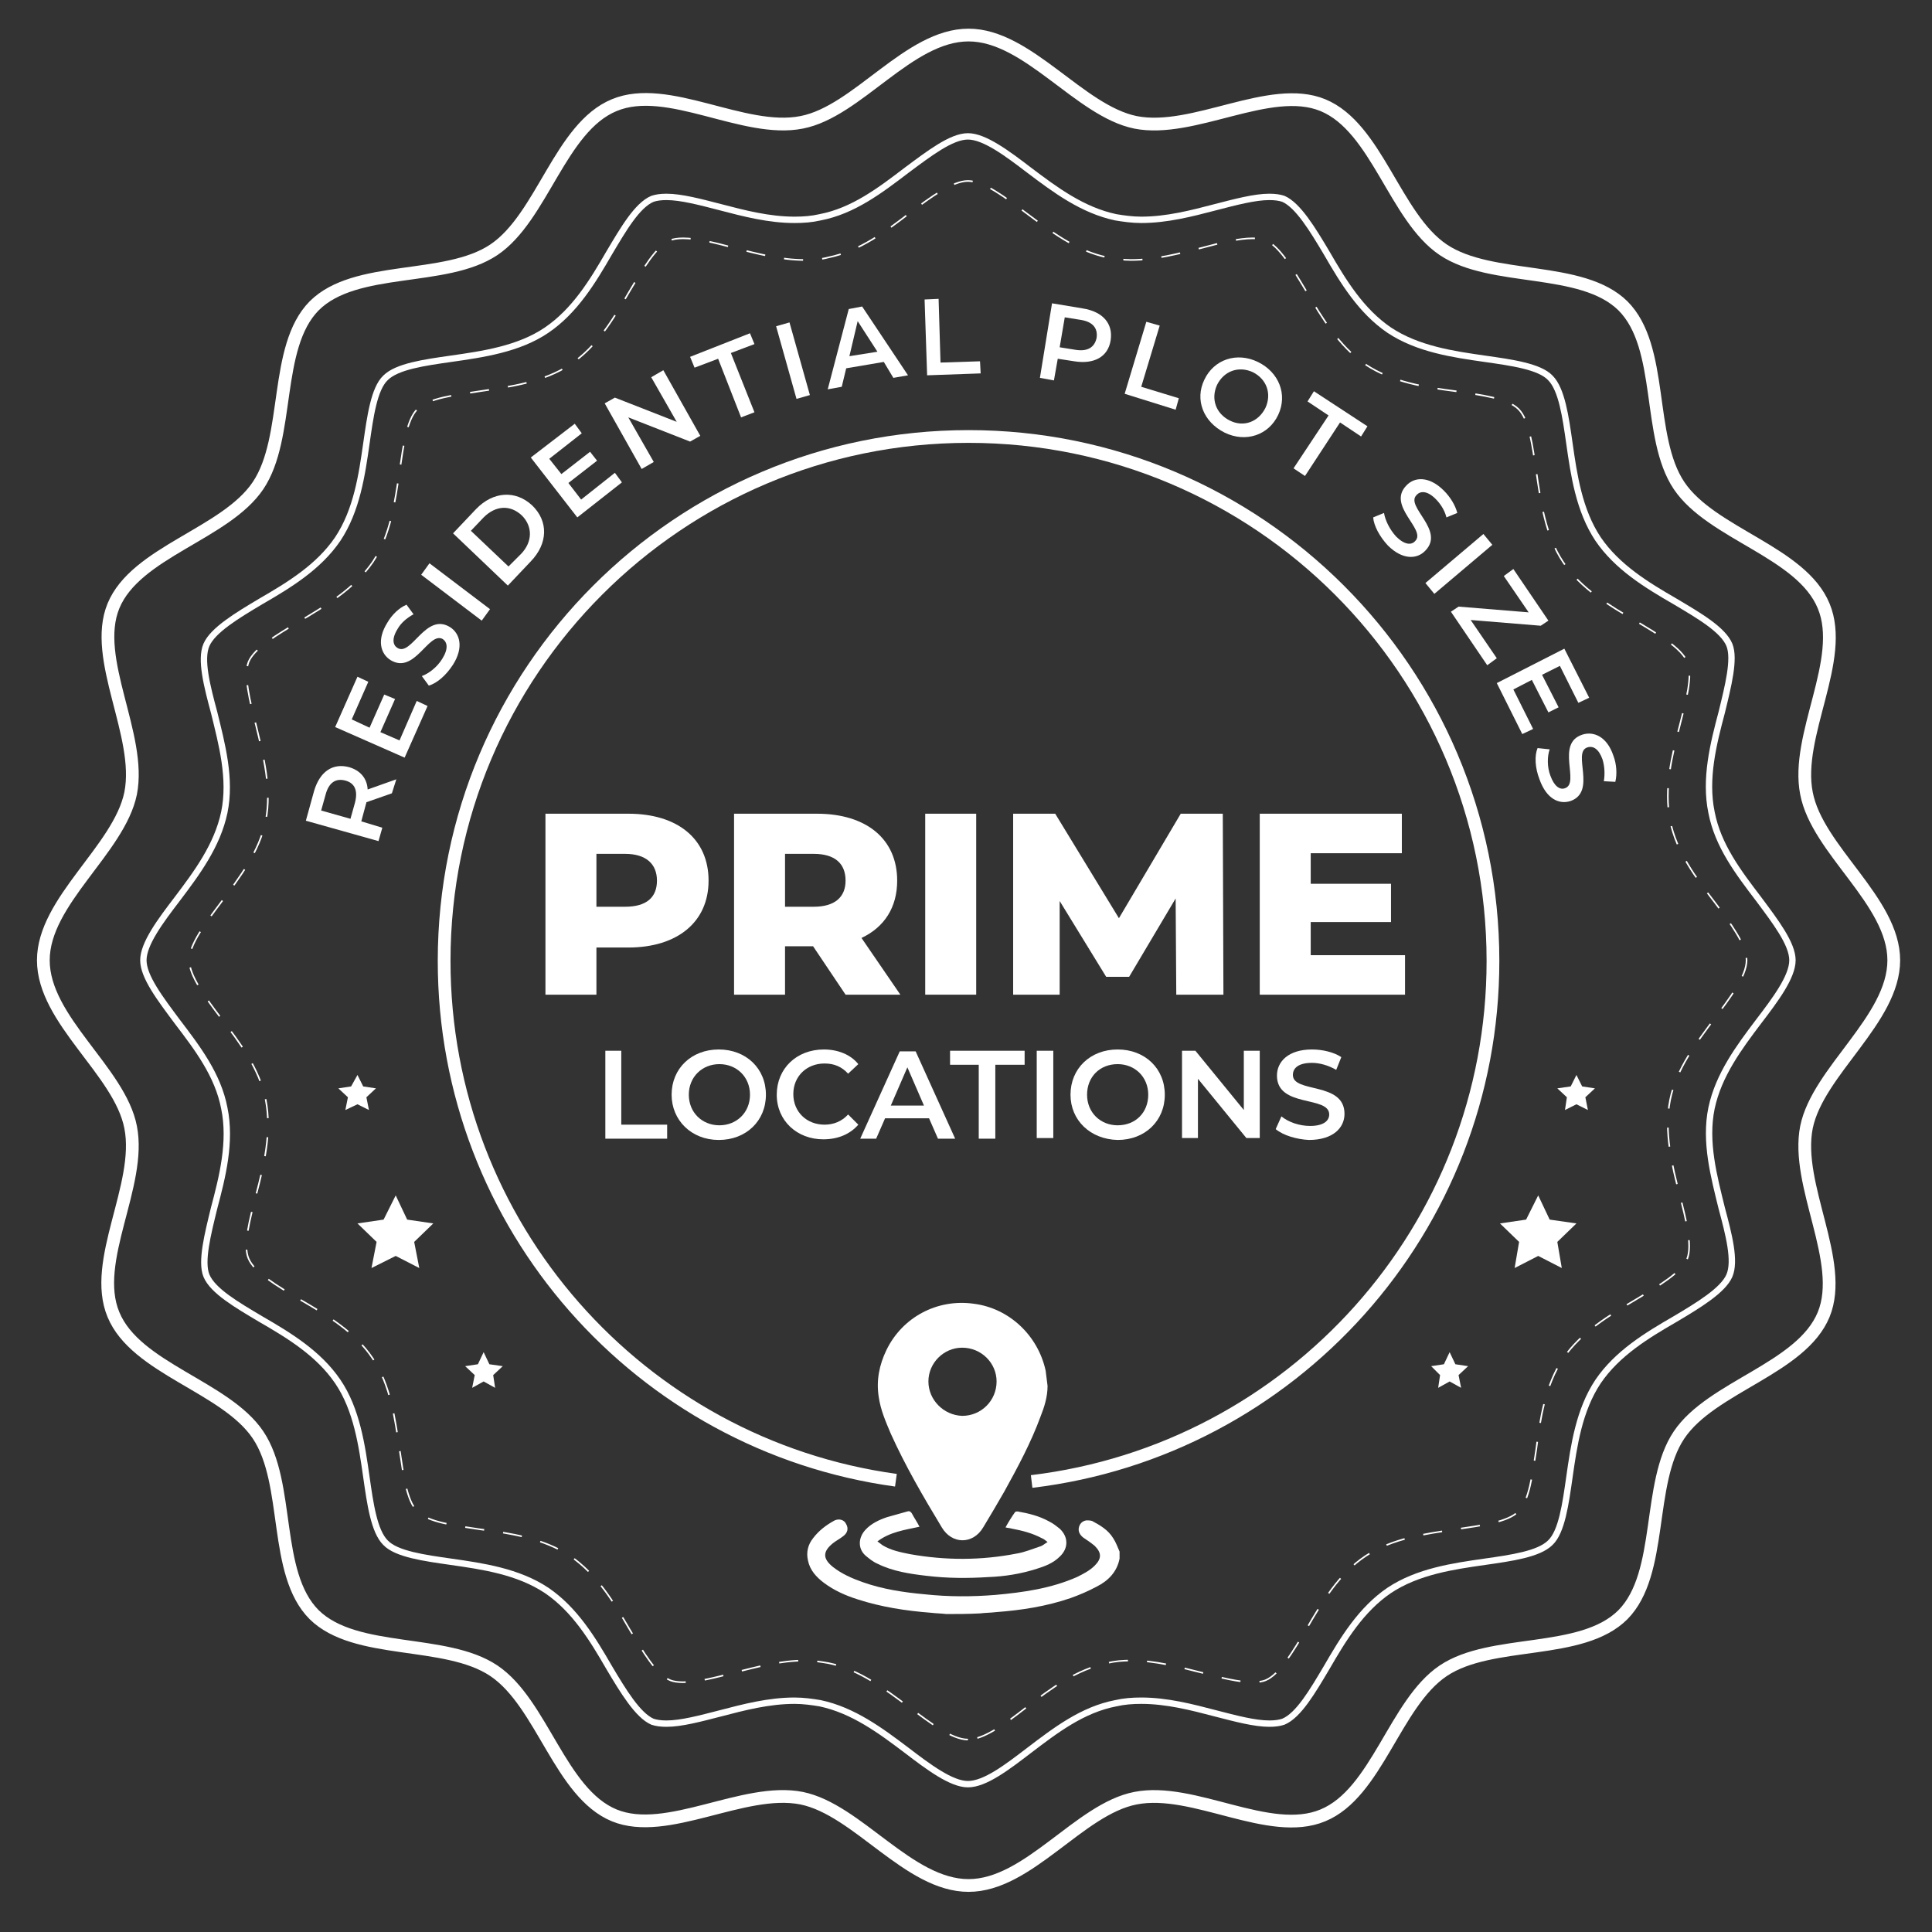<?xml version="1.0" encoding="utf-8"?>
<!-- Generator: Adobe Illustrator 26.3.1, SVG Export Plug-In . SVG Version: 6.00 Build 0)  -->
<svg version="1.1" id="Layer_1" xmlns="http://www.w3.org/2000/svg" xmlns:xlink="http://www.w3.org/1999/xlink" x="0px" y="0px"
	 viewBox="0 0 303.2 303.2" style="enable-background:new 0 0 303.2 303.2;" xml:space="preserve">
<rect x="0" y="0" width="303.2" height="303.2" fill="#333333" stroke="none"/>
<style type="text/css">
	.st0{fill:none;stroke:#FFFFFF;stroke-width:2;stroke-miterlimit:10;}
	.st1{fill:none;stroke:#FFFFFF;stroke-miterlimit:10;}
	.st2{fill:none;stroke:#FFFFFF;stroke-width:0.25;stroke-miterlimit:10;stroke-dasharray:3;}
	.st3{fill:#FFFFFF;}
</style>
<g>
	<path class="st0" d="M297.2,150.7c0,9.3-11.9,17.4-13.7,26.2c-1.8,9.1,6.1,21.1,2.7,29.4c-3.5,8.5-17.6,11.3-22.7,18.9
		c-5.1,7.6-2.4,21.7-8.8,28.2c-6.5,6.5-20.6,3.7-28.2,8.8c-7.6,5.1-10.4,19.2-18.9,22.7c-8.4,3.5-20.3-4.5-29.4-2.7
		c-8.8,1.7-16.8,13.7-26.2,13.7s-17.4-11.9-26.2-13.7c-9.1-1.8-21.1,6.1-29.4,2.7c-8.5-3.5-11.3-17.6-18.9-22.7
		c-7.6-5.1-21.7-2.4-28.2-8.8c-6.5-6.5-3.7-20.6-8.8-28.2c-5.1-7.6-19.2-10.4-22.7-18.9c-3.5-8.4,4.5-20.3,2.7-29.4
		c-1.7-8.8-13.7-16.8-13.7-26.2c0-9.3,11.9-17.4,13.7-26.2c1.8-9.1-6.1-21.1-2.7-29.4c3.5-8.5,17.6-11.3,22.7-18.9
		c5.1-7.6,2.4-21.7,8.8-28.2c6.5-6.5,20.6-3.7,28.2-8.8c7.6-5.1,10.4-19.2,18.9-22.7c8.4-3.5,20.3,4.5,29.4,2.7
		c8.8-1.7,16.8-13.7,26.2-13.7c9.3,0,17.4,11.9,26.2,13.7c9.1,1.8,21.1-6.1,29.4-2.7c8.5,3.5,11.3,17.6,18.9,22.7
		c7.6,5.1,21.7,2.4,28.2,8.8c6.5,6.5,3.7,20.6,8.8,28.2c5.1,7.6,19.2,10.4,22.7,18.9c3.5,8.4-4.5,20.3-2.7,29.4
		C285.2,133.4,297.2,141.4,297.2,150.7z"/>
	<path class="st1" d="M151.9,280c-2.6,0-6.2-2.7-9.6-5.3c-4.1-3.1-8.4-6.3-13.6-7.4c-1.2-0.2-2.6-0.4-4-0.4c-4,0-7.9,1-11.7,2
		c-3.1,0.8-6.1,1.6-8.4,1.6c-0.9,0-1.6-0.1-2.2-0.3c-2.3-1-4.6-4.8-6.8-8.5c-2.6-4.5-5.4-9.1-9.8-12.1c-4.5-3-10.1-3.8-15-4.5
		c-4.2-0.6-8.6-1.2-10.3-3c-1.8-1.8-2.4-6.1-3-10.3c-0.7-4.9-1.5-10.6-4.5-15c-3-4.4-7.6-7.2-12.1-9.8c-3.7-2.2-7.5-4.4-8.5-6.8
		c-0.9-2.2,0.2-6.5,1.2-10.6c1.3-4.9,2.7-10.4,1.6-15.7c-1-5.2-4.2-9.4-7.4-13.6c-2.6-3.5-5.3-7-5.3-9.6c0-2.6,2.7-6.2,5.3-9.6
		c3.1-4.1,6.3-8.4,7.4-13.6c1.1-5.3-0.4-10.8-1.6-15.7c-1.1-4.1-2.2-8.3-1.2-10.6c1-2.3,4.8-4.6,8.5-6.8c4.5-2.6,9.1-5.4,12.1-9.8
		c3-4.5,3.8-10.1,4.5-15c0.6-4.2,1.2-8.6,3-10.3c1.8-1.8,6.1-2.4,10.3-3c4.9-0.7,10.6-1.5,15-4.5c4.4-3,7.2-7.6,9.8-12.1
		c2.2-3.7,4.4-7.5,6.8-8.5c0.6-0.2,1.3-0.3,2.2-0.3c2.3,0,5.3,0.8,8.4,1.6c3.8,1,7.7,2,11.7,2c1.4,0,2.7-0.1,4-0.4
		c5.2-1,9.4-4.2,13.6-7.4c3.5-2.6,7-5.3,9.6-5.3c2.6,0,6.2,2.7,9.6,5.3c4.1,3.1,8.4,6.3,13.6,7.4c1.2,0.2,2.6,0.4,4,0.4
		c4,0,7.9-1,11.7-2c3.1-0.8,6.1-1.6,8.4-1.6c0.9,0,1.6,0.1,2.2,0.3c2.3,1,4.6,4.8,6.8,8.5c2.6,4.5,5.4,9.1,9.8,12.1
		c4.5,3,10.1,3.8,15,4.5c4.2,0.6,8.6,1.2,10.3,3c1.8,1.8,2.4,6.1,3,10.3c0.7,4.9,1.5,10.5,4.5,15c3,4.4,7.6,7.2,12.1,9.8
		c3.7,2.2,7.5,4.4,8.5,6.8c0.9,2.2-0.2,6.5-1.2,10.6c-1.3,4.9-2.7,10.4-1.6,15.7c1,5.2,4.2,9.4,7.4,13.6c2.6,3.5,5.3,7,5.3,9.6
		c0,2.6-2.7,6.2-5.3,9.6c-3.1,4.1-6.3,8.4-7.4,13.6c-1.1,5.3,0.4,10.8,1.6,15.7c1.1,4.1,2.2,8.3,1.2,10.6c-1,2.3-4.8,4.6-8.5,6.8
		c-4.5,2.6-9.1,5.4-12.1,9.8c-3,4.5-3.8,10.1-4.5,15c-0.6,4.2-1.2,8.6-3,10.3c-1.8,1.8-6.1,2.4-10.3,3c-4.9,0.7-10.5,1.5-15,4.5
		c-4.4,3-7.2,7.6-9.8,12.1c-2.2,3.7-4.4,7.5-6.8,8.5c-0.6,0.2-1.3,0.3-2.2,0.3c-2.3,0-5.3-0.8-8.4-1.6c-3.8-1-7.7-2-11.7-2
		c-1.4,0-2.7,0.1-4,0.4c-5.2,1-9.4,4.2-13.6,7.4C158.1,277.3,154.6,280,151.9,280z"/>
	<path class="st2" d="M151.9,273c-2.5,0-5.9-2.6-9.1-5c-3.9-2.9-7.9-6-12.8-7c-1.2-0.2-2.4-0.4-3.7-0.4c-3.8,0-7.5,1-11.1,1.9
		c-3,0.8-5.8,1.5-8,1.5c-0.8,0-1.5-0.1-2-0.3c-2.2-0.9-4.3-4.5-6.4-8c-2.5-4.3-5.1-8.6-9.3-11.5c-4.2-2.8-9.5-3.6-14.2-4.2
		c-4-0.6-8.1-1.1-9.8-2.8c-1.7-1.7-2.2-5.8-2.8-9.8c-0.7-4.7-1.4-10-4.2-14.2c-2.8-4.2-7.2-6.8-11.5-9.3c-3.5-2.1-7.1-4.2-8-6.4
		c-0.9-2.1,0.2-6.1,1.2-10c1.2-4.6,2.5-9.8,1.5-14.9c-1-4.9-4-8.9-7-12.8c-2.5-3.3-5-6.7-5-9.1c0-2.5,2.6-5.9,5-9.1
		c2.9-3.9,6-7.9,7-12.8c1-5-0.4-10.3-1.5-14.9c-1-3.9-2-7.9-1.2-10c0.9-2.2,4.5-4.3,8-6.4c4.2-2.5,8.6-5.1,11.5-9.3
		C61.3,84,62,78.7,62.7,74c0.6-4,1.1-8.1,2.8-9.8c1.7-1.7,5.8-2.2,9.8-2.8c4.7-0.7,10-1.4,14.2-4.2c4.2-2.8,6.8-7.2,9.3-11.5
		c2.1-3.5,4.2-7.1,6.4-8c0.5-0.2,1.2-0.3,2-0.3c2.2,0,5,0.7,8,1.5c3.6,0.9,7.3,1.9,11.1,1.9c1.3,0,2.6-0.1,3.7-0.4
		c4.9-1,8.9-4,12.8-7c3.3-2.5,6.7-5,9.1-5c2.5,0,5.9,2.6,9.1,5c3.9,2.9,7.9,6,12.8,7c1.2,0.2,2.4,0.4,3.7,0.4c3.8,0,7.5-1,11.1-1.9
		c3-0.8,5.8-1.5,8-1.5c0.8,0,1.5,0.1,2,0.3c2.2,0.9,4.3,4.5,6.4,8c2.5,4.2,5.1,8.6,9.3,11.5c4.2,2.8,9.5,3.6,14.2,4.2
		c4,0.6,8.1,1.1,9.8,2.8c1.7,1.7,2.2,5.8,2.8,9.8c0.7,4.7,1.4,10,4.2,14.2c2.8,4.2,7.2,6.8,11.5,9.3c3.5,2.1,7.1,4.2,8,6.4
		c0.9,2.1-0.2,6.1-1.2,10c-1.2,4.6-2.5,9.8-1.5,14.9c1,4.9,4,8.9,7,12.8c2.5,3.3,5,6.7,5,9.1c0,2.5-2.6,5.9-5,9.1
		c-2.9,3.9-6,7.9-7,12.8c-1,5,0.3,10.3,1.5,14.9c1,3.9,2,7.9,1.2,10c-0.9,2.2-4.5,4.3-8,6.4c-4.2,2.5-8.6,5.1-11.5,9.3
		c-2.8,4.2-3.6,9.5-4.2,14.2c-0.6,4-1.1,8.1-2.8,9.8c-1.7,1.7-5.8,2.2-9.8,2.8c-4.7,0.7-10,1.4-14.2,4.2c-4.2,2.8-6.8,7.2-9.3,11.5
		c-2.1,3.5-4.2,7.1-6.4,8c-0.5,0.2-1.2,0.3-2,0.3c-2.2,0-5-0.7-8-1.5c-3.6-0.9-7.3-1.9-11.1-1.9c-1.3,0-2.6,0.1-3.7,0.4
		c-4.9,1-8.9,4-12.8,7C157.8,270.5,154.4,273,151.9,273z"/>
	<path class="st0" d="M140.6,232.3c-40.1-5.5-70.9-39.9-70.9-81.5c0-45.4,36.8-82.3,82.3-82.3c45.4,0,82.3,36.8,82.3,82.3
		c0,42.1-31.6,76.8-72.4,81.7"/>
	<g>
		<g>
			<path class="st3" d="M111.2,138.2c0,6.5-4.9,10.5-12.6,10.5h-5v7.4h-8v-28.4h13C106.4,127.7,111.2,131.7,111.2,138.2z
				 M103.1,138.2c0-2.6-1.7-4.2-5-4.2h-4.5v8.3h4.5C101.5,142.3,103.1,140.8,103.1,138.2z"/>
			<path class="st3" d="M127.6,148.5h-4.4v7.6h-8v-28.4h13c7.8,0,12.6,4,12.6,10.5c0,4.2-2,7.3-5.6,9l6.1,8.9h-8.6L127.6,148.5z
				 M127.7,134h-4.5v8.3h4.5c3.3,0,5-1.5,5-4.1C132.7,135.5,131,134,127.7,134z"/>
			<path class="st3" d="M145.2,127.7h8v28.4h-8V127.7z"/>
			<path class="st3" d="M184.6,156.1l-0.1-15.1l-7.3,12.3h-3.6l-7.3-11.9v14.7H159v-28.4h6.6l10,16.4l9.7-16.4h6.6l0.1,28.4H184.6z"
				/>
			<path class="st3" d="M220.5,149.9v6.2h-22.8v-28.4H220v6.2h-14.3v4.8h12.6v6h-12.6v5.2H220.5z"/>
			<path class="st3" d="M94.9,164.9h2.6v11.6h7.2v2.2h-9.7V164.9z"/>
			<path class="st3" d="M105.4,171.8c0-4.1,3.1-7.1,7.4-7.1s7.4,3,7.4,7.1c0,4.1-3.1,7.1-7.4,7.1S105.4,175.8,105.4,171.8z
				 M117.7,171.8c0-2.8-2.1-4.8-4.8-4.8s-4.8,2-4.8,4.8c0,2.8,2.1,4.8,4.8,4.8S117.7,174.6,117.7,171.8z"/>
			<path class="st3" d="M121.9,171.8c0-4.1,3.1-7.1,7.4-7.1c2.2,0,4.2,0.8,5.4,2.3l-1.6,1.5c-1-1.1-2.2-1.6-3.7-1.6
				c-2.8,0-4.9,2-4.9,4.8c0,2.8,2.1,4.8,4.9,4.8c1.4,0,2.7-0.5,3.7-1.6l1.6,1.6c-1.3,1.5-3.2,2.3-5.5,2.3
				C125.1,178.8,121.9,175.9,121.9,171.8z"/>
			<path class="st3" d="M145.8,175.5h-6.9l-1.4,3.2H135l6.2-13.7h2.5l6.2,13.7h-2.7L145.8,175.5z M145,173.5l-2.6-6l-2.6,6H145z"/>
			<path class="st3" d="M153.7,167.1h-4.6v-2.2h11.7v2.2h-4.6v11.6h-2.6V167.1z"/>
			<path class="st3" d="M162.7,164.9h2.6v13.7h-2.6V164.9z"/>
			<path class="st3" d="M168,171.8c0-4.1,3.1-7.1,7.4-7.1c4.3,0,7.4,3,7.4,7.1c0,4.1-3.1,7.1-7.4,7.1
				C171.1,178.8,168,175.8,168,171.8z M180.2,171.8c0-2.8-2.1-4.8-4.8-4.8c-2.8,0-4.8,2-4.8,4.8c0,2.8,2.1,4.8,4.8,4.8
				C178.2,176.6,180.2,174.6,180.2,171.8z"/>
			<path class="st3" d="M197.7,164.9v13.7h-2.1l-7.6-9.3v9.3h-2.5v-13.7h2.1l7.6,9.3v-9.3H197.7z"/>
			<path class="st3" d="M200.2,177.2l0.9-2c1.1,0.9,2.8,1.5,4.5,1.5c2.1,0,3-0.8,3-1.8c0-3-8.2-1-8.2-6.1c0-2.2,1.8-4.1,5.5-4.1
				c1.6,0,3.4,0.4,4.6,1.2l-0.8,2c-1.2-0.7-2.6-1.1-3.8-1.1c-2.1,0-3,0.8-3,1.9c0,2.9,8.1,1,8.1,6.1c0,2.2-1.8,4.1-5.6,4.1
				C203.5,178.8,201.4,178.2,200.2,177.2z"/>
		</g>
	</g>
	<g>
		<g>
			<path class="st3" d="M61.5,124.5l-4,1.4c0,0.2-0.1,0.3-0.1,0.4l-0.7,2.6l3.3,1l-0.6,2.1L48,128.8l1.3-4.7c0.9-3,2.9-4.4,5.5-3.7
				c1.7,0.5,2.8,1.7,2.9,3.5l4.5-1.6L61.5,124.5z M51.1,124.7l-0.7,2.5l4.6,1.3l0.7-2.5c0.5-1.9,0-3.1-1.5-3.5
				C52.7,122.1,51.6,122.8,51.1,124.7z"/>
			<path class="st3" d="M65.4,110l1.7,0.8l-3.6,8.1l-10.9-4.8l3.5-7.9l1.7,0.8l-2.6,5.9l2.8,1.3l2.3-5.2l1.7,0.7l-2.3,5.2l3,1.3
				L65.4,110z"/>
			<path class="st3" d="M67.3,107.6l-1.1-1.5c1.1-0.4,2.4-1.4,3.2-2.7c1-1.6,0.8-2.6,0.1-3.1c-2.2-1.3-4.4,5.6-8.2,3.3
				c-1.6-1-2.2-3.2-0.5-5.9c0.7-1.2,1.8-2.3,3-2.8l1.1,1.5c-1.1,0.6-2,1.4-2.5,2.3c-1,1.6-0.7,2.6,0,3c2.2,1.3,4.4-5.6,8.2-3.3
				c1.6,1,2.2,3.2,0.5,5.9C70,106,68.6,107.2,67.3,107.6z"/>
			<path class="st3" d="M66.1,90.2l1.3-1.8l9.5,7.2l-1.3,1.8L66.1,90.2z"/>
			<path class="st3" d="M71.1,83.7l3.6-3.8c2.7-2.8,6.2-3,8.8-0.6c2.6,2.5,2.5,6-0.2,8.8l-3.6,3.8L71.1,83.7z M81.8,86.9
				c1.8-1.9,1.8-4.3,0.1-6c-1.8-1.7-4.1-1.6-6,0.3l-2,2.1l5.9,5.6L81.8,86.9z"/>
			<path class="st3" d="M96.5,74.2l1.1,1.5l-7,5.5l-7.3-9.4l6.9-5.3l1.1,1.5l-5.1,4l1.9,2.4l4.5-3.5l1.1,1.4l-4.5,3.5l2,2.6
				L96.5,74.2z"/>
			<path class="st3" d="M104.1,58.1l5.8,10.3l-1.6,0.9l-9.7-3.8l4,7l-1.9,1.1l-5.8-10.3l1.6-0.9l9.7,3.8l-4-7L104.1,58.1z"/>
			<path class="st3" d="M112.7,56.3l-3.7,1.4l-0.7-1.7l9.4-3.7l0.7,1.7l-3.7,1.4l3.7,9.3l-2.1,0.8L112.7,56.3z"/>
			<path class="st3" d="M121.8,51.2l2.1-0.6l3.2,11.4l-2.1,0.6L121.8,51.2z"/>
			<path class="st3" d="M138.7,56.8l-5.9,1l-0.7,2.9l-2.2,0.4l3.3-12.6l2.1-0.4l7.2,10.8l-2.3,0.4L138.7,56.8z M137.7,55.2l-3.1-4.8
				l-1.3,5.5L137.7,55.2z"/>
			<path class="st3" d="M145.1,47l2.2-0.1l0.3,10l6.2-0.2l0.1,1.9l-8.4,0.3L145.1,47z"/>
			<path class="st3" d="M174.3,53.4c-0.4,2.6-2.6,3.8-5.7,3.3l-2.6-0.4l-0.6,3.4l-2.2-0.4l1.9-11.7l4.8,0.8
				C173.1,48.9,174.7,50.8,174.3,53.4z M172.1,53c0.2-1.5-0.6-2.5-2.5-2.8l-2.5-0.4l-0.8,4.7l2.5,0.4
				C170.7,55.2,171.8,54.5,172.1,53z"/>
			<path class="st3" d="M179.9,50.5l2.1,0.6l-2.9,9.6l5.9,1.8l-0.5,1.8l-8-2.5L179.9,50.5z"/>
			<path class="st3" d="M189,59.6c1.5-3.2,5.1-4.4,8.4-2.8c3.3,1.6,4.7,5.1,3.2,8.3c-1.5,3.2-5.1,4.4-8.4,2.8
				C188.8,66.2,187.5,62.7,189,59.6z M198.6,64c1-2.2,0.2-4.5-2-5.6c-2.2-1-4.5-0.2-5.6,2c-1,2.2-0.2,4.5,2,5.6
				C195.2,67.1,197.5,66.2,198.6,64z"/>
			<path class="st3" d="M208.5,65.2l-3.3-2.2l1-1.6l8.4,5.5l-1,1.6l-3.3-2.2l-5.5,8.4l-1.8-1.2L208.5,65.2z"/>
			<path class="st3" d="M215.5,81.2l1.7-0.7c0.2,1.2,0.9,2.6,1.9,3.7c1.3,1.3,2.4,1.4,3,0.7c1.8-1.8-4.5-5.5-1.4-8.7
				c1.3-1.4,3.6-1.5,5.9,0.8c1,1,1.8,2.3,2.1,3.5l-1.7,0.7c-0.3-1.2-1-2.2-1.7-2.9c-1.3-1.3-2.4-1.3-3-0.6c-1.8,1.8,4.5,5.5,1.4,8.7
				c-1.3,1.4-3.6,1.5-5.9-0.8C216.5,84.2,215.6,82.5,215.5,81.2z"/>
			<path class="st3" d="M232.8,83.8l1.4,1.7l-9.1,7.7l-1.4-1.7L232.8,83.8z"/>
			<path class="st3" d="M234.9,103.3l-1.5,1.1l-5.7-8.4l1.2-0.8l11,0.9l-3.9-5.7l1.5-1.1l5.5,8.1l-1.2,0.8l-11-0.9L234.9,103.3z"/>
			<path class="st3" d="M240.6,114.4l-1.7,0.8l-4-8l10.6-5.4l3.9,7.7l-1.7,0.8l-2.9-5.8l-2.8,1.4l2.6,5.1l-1.6,0.8l-2.6-5.1
				l-2.9,1.5L240.6,114.4z"/>
			<path class="st3" d="M241.3,117.4l1.9,0.2c-0.4,1.1-0.4,2.8,0.1,4.1c0.6,1.7,1.5,2.3,2.3,2c2.4-0.8-1.5-7,2.7-8.4
				c1.8-0.6,3.9,0.3,4.9,3.3c0.5,1.3,0.6,2.9,0.3,4.1l-1.8-0.1c0.2-1.2,0.1-2.4-0.2-3.4c-0.6-1.7-1.5-2.2-2.4-1.9
				c-2.4,0.8,1.5,6.9-2.6,8.4c-1.8,0.6-3.8-0.3-4.9-3.4C240.9,120.5,240.8,118.6,241.3,117.4z"/>
		</g>
	</g>
	<g>
		<polygon class="st3" points="62.1,187.6 63.9,191.4 68,192 65,194.9 65.8,199 62.1,197.1 58.3,199 59.1,194.9 56.1,192 
			60.2,191.4 		"/>
		<polygon class="st3" points="56.1,168.7 57,170.5 59,170.8 57.5,172.2 57.9,174.2 56.1,173.3 54.2,174.2 54.6,172.2 53.1,170.8 
			55.1,170.5 		"/>
		<polygon class="st3" points="75.9,212.2 76.8,214.1 78.9,214.4 77.4,215.8 77.7,217.8 75.9,216.8 74.1,217.8 74.5,215.8 73,214.4 
			75,214.1 		"/>
	</g>
	<g>
		<polygon class="st3" points="241.4,187.6 239.5,191.4 235.4,192 238.4,194.9 237.7,199 241.4,197.1 245.1,199 244.4,194.9 
			247.4,192 243.2,191.4 		"/>
		<polygon class="st3" points="247.4,168.7 246.5,170.5 244.4,170.8 245.9,172.2 245.6,174.2 247.4,173.3 249.2,174.2 248.8,172.2 
			250.3,170.8 248.3,170.5 		"/>
		<polygon class="st3" points="227.5,212.2 226.6,214.1 224.6,214.4 226,215.8 225.7,217.8 227.5,216.8 229.3,217.8 228.9,215.8 
			230.4,214.4 228.4,214.1 		"/>
	</g>
</g>
<g>
	<path class="st3" d="M148.5,253.3c-0.8-0.1-1.6-0.1-2.4-0.2c-3.9-0.3-7.8-0.9-11.5-2.1c-1.9-0.6-3.7-1.4-5.3-2.6
		c-1.2-0.9-2.2-2-2.5-3.5c-0.3-1.3,0-2.5,0.8-3.5c0.9-1.2,2.1-2.1,3.4-2.8c0.7-0.3,1.5-0.1,1.8,0.6c0.4,0.7,0.2,1.4-0.5,1.9
		c-0.5,0.4-1.1,0.7-1.6,1.1c-1.6,1.3-1.6,2.4,0,3.7c1.4,1.1,3,1.8,4.7,2.4c3.1,1.1,6.4,1.6,9.7,1.9c3.7,0.4,7.4,0.4,11.1,0.1
		c4.4-0.4,8.7-1,12.8-2.8c1-0.5,2-1,2.8-1.8c1.1-1.1,1.1-2,0-3.1c-0.6-0.5-1.2-0.9-1.8-1.3c-0.5-0.4-0.8-0.9-0.7-1.5
		c0.1-0.6,0.5-1.1,1.2-1.2c0.3,0,0.6,0,0.9,0.1c1.3,0.7,2.5,1.4,3.3,2.7c0.4,0.6,0.7,1.4,1,2.1c0,0.4,0,0.8,0,1.1
		c-0.4,2.1-1.8,3.5-3.6,4.4c-1.3,0.7-2.7,1.3-4.1,1.8c-3.8,1.3-7.7,1.9-11.7,2.2c-0.8,0.1-1.7,0.1-2.5,0.2
		C151.9,253.3,150.2,253.3,148.5,253.3z"/>
	<path class="st3" d="M164.4,217.5c0,1.7-0.5,3.3-1.1,4.8c-1.5,4.1-3.6,8-5.7,11.8c-1.1,1.9-2.2,3.8-3.3,5.6c-1.6,2.7-4.9,2.7-6.5,0
		c-2.9-4.8-5.7-9.6-8-14.7c-0.8-1.9-1.6-3.7-1.9-5.8c-0.4-2.6,0.1-5,1.2-7.3c2.5-5.2,8-8.1,13.7-7.3c5.6,0.7,10.1,5,11.3,10.5
		C164.2,215.9,164.3,216.7,164.4,217.5z M151,211.5c-2.9,0-5.3,2.4-5.3,5.3c0,2.9,2.4,5.3,5.3,5.4c3,0,5.4-2.4,5.4-5.4
		C156.4,213.9,154,211.5,151,211.5z"/>
	<path class="st3" d="M144.3,239.6c-2.3,0.5-4.6,0.8-6.6,2.3c0.3,0.2,0.5,0.4,0.8,0.6c1.3,0.8,2.8,1.1,4.3,1.4
		c5.6,1,11.2,1,16.8-0.1c1.2-0.2,2.4-0.7,3.6-1.1c0.4-0.1,0.7-0.4,1.2-0.7c-0.4-0.3-0.6-0.5-0.9-0.6c-1.5-0.8-3.1-1.2-4.7-1.5
		c-0.3-0.1-0.7-0.1-1-0.2c0.5-0.9,1-1.7,1.5-2.4c0.1-0.1,0.3-0.1,0.4-0.1c1.7,0.3,3.4,0.7,5,1.6c0.6,0.3,1.1,0.7,1.6,1.1
		c1.4,1.3,1.4,3.1,0,4.4c-1,1-2.3,1.5-3.6,1.9c-2.5,0.8-5,1.2-7.6,1.3c-3.2,0.2-6.4,0.2-9.7-0.2c-2.6-0.3-5.3-0.7-7.7-1.9
		c-0.7-0.3-1.3-0.8-1.9-1.3c-1.2-1.1-1.1-2.8,0-4c0.9-1,2.2-1.6,3.4-2c1.1-0.3,2.1-0.6,3.2-0.9c0.3-0.1,0.5,0,0.7,0.3
		C143.4,238.1,143.9,238.8,144.3,239.6z"/>
</g>
</svg>
